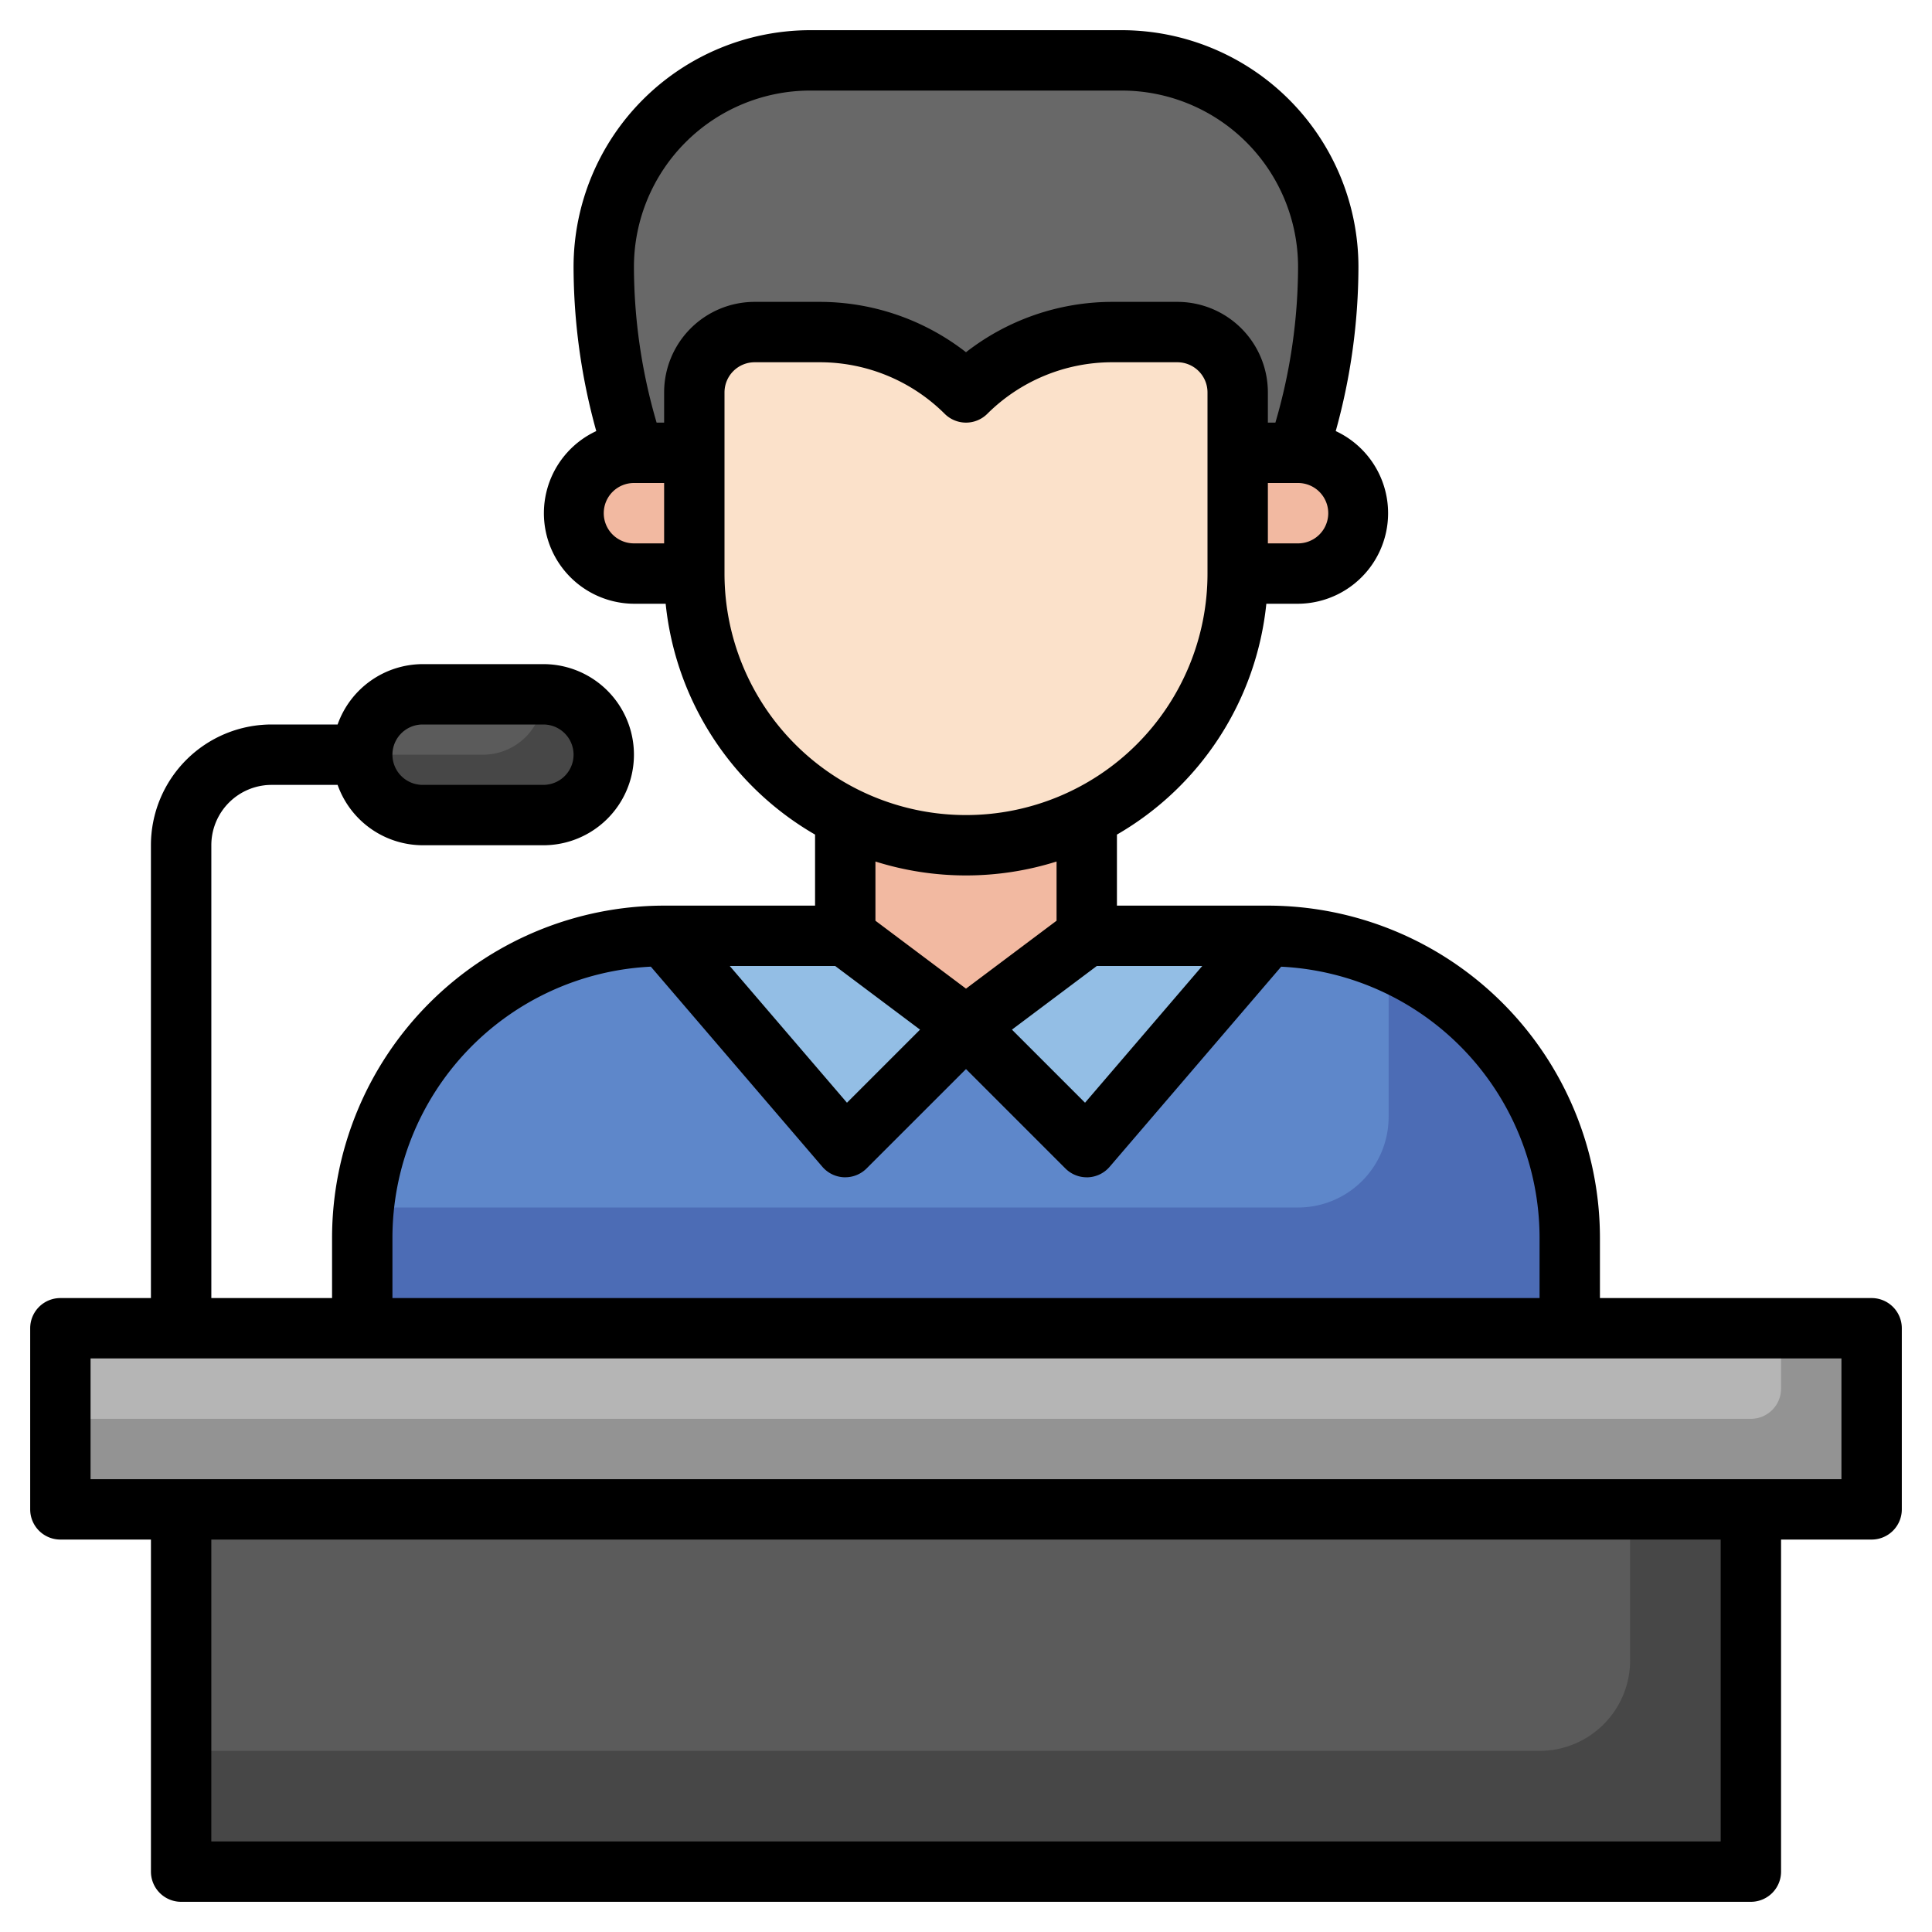 <svg id="Layer_3" height="512" viewBox="0 0 64 64" width="512" xmlns="http://www.w3.org/2000/svg" data-name="Layer 3"><path d="m7 44h-2v-16a4 4 0 0 1 4-4h4v2h-4a2 2 0 0 0 -2 2z" fill="#e2e7f6"/><path d="m52 44v-3a10 10 0 0 0 -10-10h-20a10 10 0 0 0 -10 10v3z" fill="#4c6cb5"/><path d="m46 37v-5.162a9.957 9.957 0 0 0 -4-.838h-20a10 10 0 0 0 -9.95 9h30.95a3 3 0 0 0 3-3z" fill="#5e87ca"/><path d="m28 26v5l4 3 4-3v-5" fill="#f2b9a1"/><path d="m42 31-6 7-4-4 4-3z" fill="#93bee5"/><path d="m22 31 6 7 4-4-4-3z" fill="#93bee5"/><path d="m21 15a19.5 19.5 0 0 1 -1-6.162 6.837 6.837 0 0 1 6.838-6.838h10.324a6.837 6.837 0 0 1 6.838 6.838 19.5 19.5 0 0 1 -1 6.162z" fill="#686868"/><path d="m2 44h60v6h-60z" fill="#939393"/><path d="m59 46v-2h-57v3h56a1 1 0 0 0 1-1z" fill="#b5b5b5"/><path d="m6 50v12h52v-12" fill="#474747"/><path d="m54 55v-5h-48v8h45a3 3 0 0 0 3-3z" fill="#5b5b5b"/><path d="m41 13v6a9 9 0 0 1 -9 9 9 9 0 0 1 -9-9v-6a2 2 0 0 1 2-2h2.172a6.826 6.826 0 0 1 4.828 2 6.826 6.826 0 0 1 4.828-2h2.172a2 2 0 0 1 2 2z" fill="#fbe1ca"/><path d="m41 15h2a2 2 0 0 1 2 2 2 2 0 0 1 -2 2h-2" fill="#f2b9a1"/><path d="m23 15h-2a2 2 0 0 0 -2 2 2 2 0 0 0 2 2h2" fill="#f2b9a1"/><rect fill="#474747" height="4" rx="2" width="8" x="12" y="23"/><path d="m18 23h-4a2 2 0 0 0 -2 2h4a2 2 0 0 0 2-2z" fill="#5b5b5b"/><path d="m62 43h-9v-2a11.013 11.013 0 0 0 -11-11h-5v-2.353a10.008 10.008 0 0 0 4.949-7.647h1.051a3 3 0 0 0 1.248-5.72 20.407 20.407 0 0 0 .752-5.442 7.847 7.847 0 0 0 -7.838-7.838h-10.324a7.847 7.847 0 0 0 -7.838 7.838 20.407 20.407 0 0 0 .752 5.442 3 3 0 0 0 1.248 5.72h1.051a10.008 10.008 0 0 0 4.949 7.647v2.353h-5a11.013 11.013 0 0 0 -11 11v2h-4v-15a2 2 0 0 1 2-2h2.184a3 3 0 0 0 2.816 2h4a3 3 0 0 0 0-6h-4a3 3 0 0 0 -2.816 2h-2.184a4 4 0 0 0 -4 4v15h-3a1 1 0 0 0 -1 1v6a1 1 0 0 0 1 1h3v11a1 1 0 0 0 1 1h52a1 1 0 0 0 1-1v-11h3a1 1 0 0 0 1-1v-6a1 1 0 0 0 -1-1zm-48-19h4a1 1 0 0 1 0 2h-4a1 1 0 0 1 0-2zm13.667 8 2.811 2.108-2.421 2.421-3.883-4.529zm8.666 0h3.493l-3.883 4.529-2.421-2.421zm6.667-14h-1v-2h1a1 1 0 0 1 0 2zm-16.162-15h10.324a5.845 5.845 0 0 1 5.838 5.838 18.443 18.443 0 0 1 -.751 5.162h-.249v-1a3 3 0 0 0 -3-3h-2.172a7.894 7.894 0 0 0 -4.828 1.668 7.894 7.894 0 0 0 -4.828-1.668h-2.172a3 3 0 0 0 -3 3v1h-.249a18.443 18.443 0 0 1 -.751-5.162 5.845 5.845 0 0 1 5.838-5.838zm-6.838 14a1 1 0 0 1 1-1h1v2h-1a1 1 0 0 1 -1-1zm4 2v-6a1 1 0 0 1 1-1h2.172a5.868 5.868 0 0 1 4.121 1.707 1 1 0 0 0 1.414 0 5.868 5.868 0 0 1 4.121-1.707h2.172a1 1 0 0 1 1 1v6a8 8 0 0 1 -16 0zm8 10a9.986 9.986 0 0 0 3-.461v1.961l-3 2.25-3-2.25v-1.961a9.986 9.986 0 0 0 3 .461zm-19 12a9 9 0 0 1 8.56-8.978l5.681 6.628a1 1 0 0 0 .721.349h.038a1 1 0 0 0 .707-.293l3.293-3.292 3.293 3.293a1 1 0 0 0 .707.293h.038a1 1 0 0 0 .721-.349l5.681-6.628a9 9 0 0 1 8.56 8.977v2h-38zm44 20h-50v-10h50zm4-12h-58v-4h58z"/></svg>